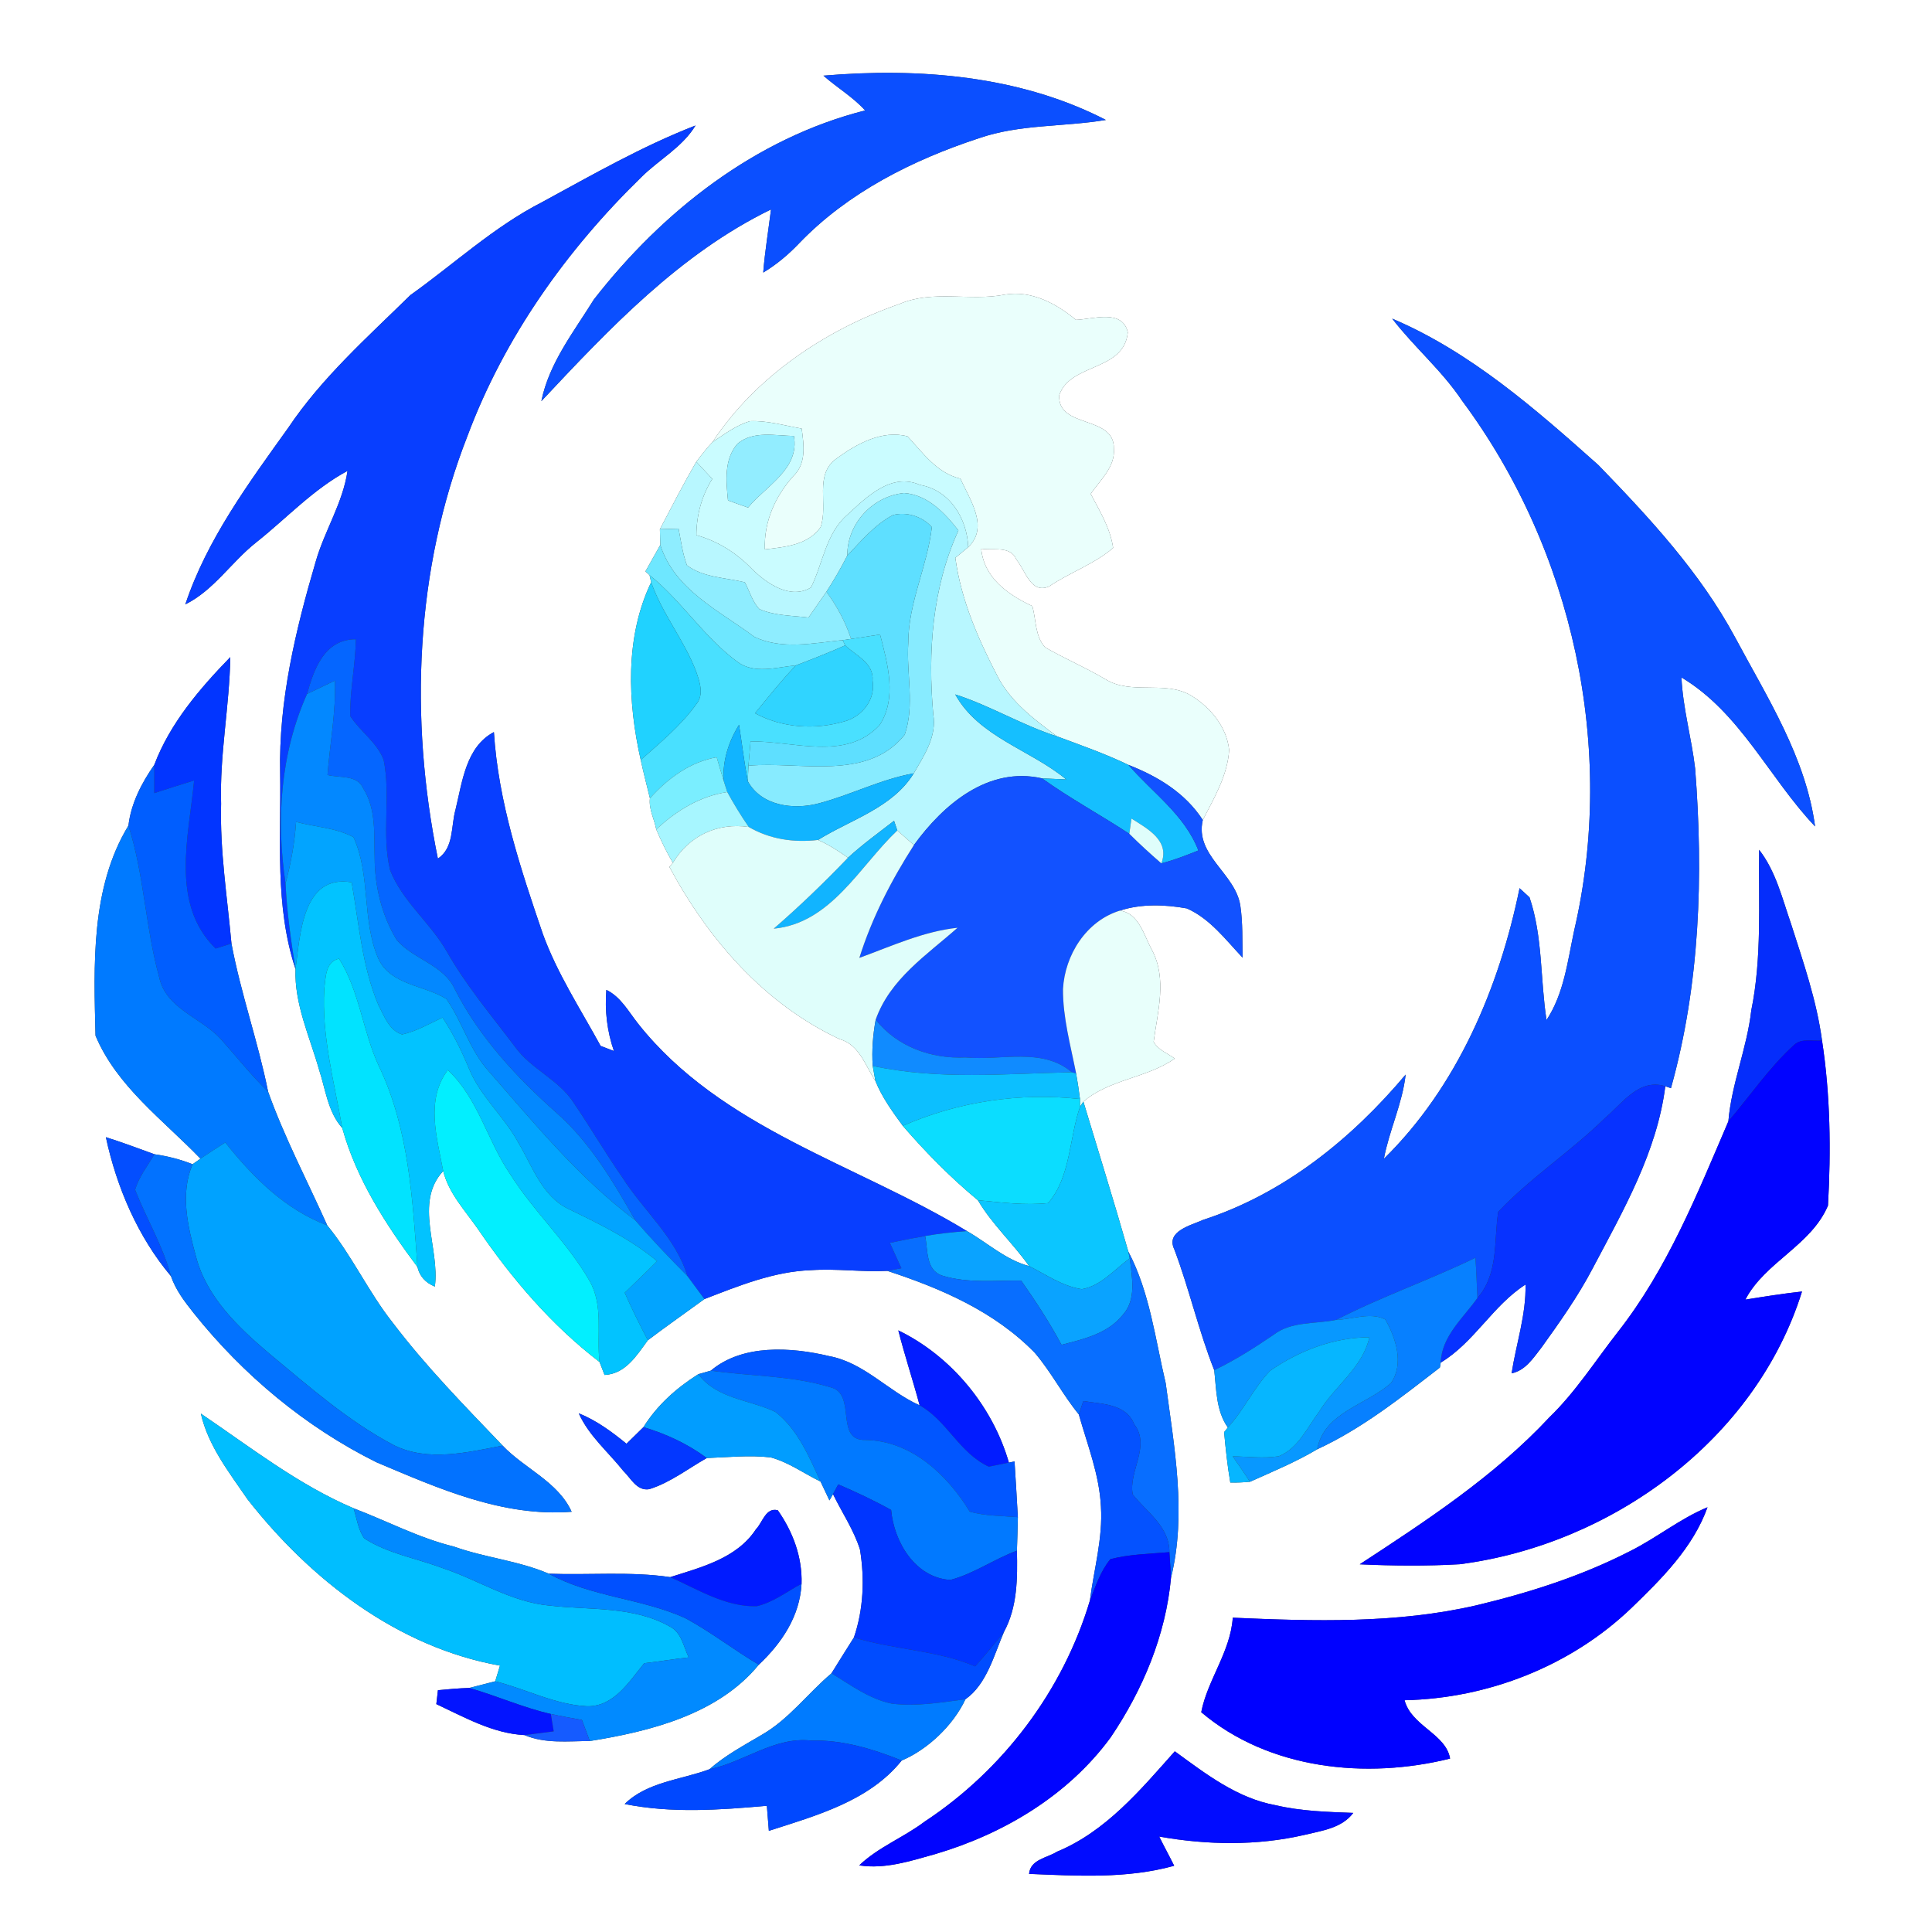 <?xml version="1.0" encoding="UTF-8" ?>
<!DOCTYPE svg PUBLIC "-//W3C//DTD SVG 1.1//EN" "http://www.w3.org/Graphics/SVG/1.1/DTD/svg11.dtd">
<svg width="250pt" height="250pt" viewBox="0 0 250 250" version="1.1" xmlns="http://www.w3.org/2000/svg">
<rect x="0" y="0" width="250" height="250" fill="#333333" stroke="none"/>
<g id="#ffffffff">
<path fill="#ffffff" opacity="1.00" d=" M 0.00 0.00 L 250.00 0.00 L 250.00 250.00 L 0.00 250.00 L 0.00 0.00 M 106.55 9.79 C 108.31 11.34 110.36 12.54 111.95 14.29 C 97.74 17.89 85.73 27.34 76.85 38.75 C 74.25 42.94 71.05 46.97 70.05 51.91 C 78.88 42.49 87.99 32.83 99.77 27.10 C 99.43 29.82 98.98 32.53 98.76 35.27 C 100.50 34.23 102.05 32.91 103.44 31.45 C 109.75 24.89 118.11 20.70 126.66 17.89 C 131.96 16.05 137.63 16.44 143.10 15.52 C 131.93 9.76 118.90 8.74 106.55 9.79 M 70.14 26.16 C 63.92 29.34 58.77 34.15 53.11 38.18 C 47.56 43.63 41.65 48.86 37.29 55.37 C 32.18 62.51 26.77 69.81 23.98 78.21 C 27.68 76.37 29.94 72.73 33.12 70.21 C 37.05 67.10 40.51 63.32 44.97 60.93 C 44.36 65.10 41.99 68.68 40.85 72.68 C 38.24 81.56 36.05 90.70 36.25 100.01 C 36.38 108.47 35.53 117.24 38.24 125.40 C 38.08 129.95 40.08 134.14 41.29 138.43 C 42.14 141.00 42.42 143.88 44.29 145.97 C 46.13 152.61 49.94 158.48 54.02 163.95 C 54.29 165.13 55.04 165.98 56.27 166.48 C 56.95 161.54 53.53 155.65 57.35 151.53 C 58.07 154.44 60.21 156.67 61.87 159.07 C 66.25 165.49 71.39 171.50 77.58 176.24 C 77.74 176.66 78.07 177.50 78.23 177.92 C 80.95 177.78 82.39 175.39 83.83 173.43 C 86.23 171.61 88.71 169.88 91.15 168.10 C 95.59 166.39 100.11 164.53 104.94 164.36 C 108.23 164.13 111.52 164.62 114.82 164.45 C 121.76 166.72 128.70 169.71 133.90 175.05 C 136.02 177.54 137.53 180.49 139.60 183.03 C 140.71 186.96 142.26 190.83 142.46 194.95 C 142.72 199.06 141.55 203.07 141.03 207.12 C 137.55 218.77 129.79 229.04 119.64 235.72 C 116.93 237.77 113.65 239.01 111.18 241.38 C 114.57 241.90 117.86 240.80 121.08 239.90 C 129.90 237.29 138.22 232.32 143.71 224.83 C 147.88 218.67 150.85 211.60 151.53 204.15 C 153.57 195.88 151.95 187.27 150.84 178.98 C 149.48 173.25 148.78 167.20 146.00 161.94 C 144.15 155.45 142.13 149.01 140.19 142.55 C 143.55 139.65 148.39 139.52 152.01 136.98 C 151.09 136.28 149.85 135.88 149.28 134.81 C 149.80 130.88 151.04 126.69 149.07 122.94 C 148.02 121.05 147.41 118.19 144.92 117.83 C 147.69 116.93 150.74 117.04 153.58 117.55 C 156.57 118.87 158.60 121.60 160.79 123.92 C 160.74 121.68 160.83 119.43 160.50 117.21 C 159.88 113.01 154.57 110.70 155.64 106.11 C 157.11 103.25 158.85 100.33 159.05 97.05 C 158.74 94.03 156.58 91.46 154.04 89.95 C 150.66 88.03 146.37 89.96 143.04 87.89 C 140.50 86.39 137.79 85.23 135.24 83.77 C 133.93 82.35 134.08 80.20 133.59 78.43 C 130.45 76.97 127.31 74.76 126.97 71.00 C 128.52 71.27 130.77 70.56 131.53 72.43 C 132.68 73.78 133.38 76.93 135.76 75.88 C 138.41 74.08 141.64 72.98 144.04 70.90 C 143.68 68.36 142.31 66.14 141.14 63.91 C 142.36 62.11 144.33 60.42 144.13 58.06 C 144.25 53.67 136.78 55.50 137.07 51.12 C 138.52 46.94 145.43 48.09 145.94 43.01 C 145.25 39.94 141.44 41.31 139.23 41.39 C 136.67 39.27 133.48 37.55 130.04 38.12 C 125.50 39.02 120.76 37.46 116.38 39.34 C 106.85 42.65 97.80 48.71 92.19 57.21 C 91.44 58.01 90.76 58.87 90.10 59.75 C 88.44 62.61 86.93 65.55 85.39 68.48 C 85.41 68.99 85.43 70.01 85.44 70.52 C 84.80 71.66 84.16 72.80 83.52 73.94 L 84.05 74.42 L 84.26 75.34 C 80.86 82.42 81.21 90.81 82.91 98.34 C 83.27 100.00 83.70 101.65 84.10 103.30 C 83.93 104.70 84.67 105.99 84.92 107.33 C 85.55 108.81 86.25 110.26 87.07 111.65 L 86.62 112.18 C 91.63 121.52 98.90 129.91 108.64 134.46 C 111.25 135.21 111.93 137.86 113.28 139.88 C 114.13 141.99 115.48 143.85 116.82 145.68 C 119.80 149.13 123.03 152.41 126.54 155.31 C 128.37 158.43 131.09 160.88 133.16 163.83 C 130.10 163.01 127.80 160.83 125.12 159.30 C 110.83 150.61 93.36 146.08 82.57 132.46 C 81.33 130.90 80.33 128.99 78.46 128.09 C 78.24 130.77 78.56 133.46 79.44 136.00 C 79.01 135.83 78.15 135.50 77.72 135.34 C 75.12 130.58 72.12 126.00 70.25 120.87 C 67.35 112.38 64.48 103.76 63.91 94.73 C 60.28 96.65 59.82 101.19 58.94 104.78 C 58.34 106.90 58.76 109.72 56.66 111.10 C 52.96 92.97 53.71 73.71 60.50 56.39 C 65.26 43.67 73.27 32.40 82.95 22.96 C 85.25 20.66 88.28 19.08 90.00 16.24 C 83.09 18.92 76.64 22.63 70.14 26.16 M 180.15 41.23 C 182.98 44.91 186.58 47.94 189.17 51.82 C 203.58 71.19 209.18 96.90 203.69 120.44 C 202.85 124.37 202.38 128.56 200.12 131.99 C 199.30 126.72 199.65 121.22 197.92 116.12 C 197.60 115.83 196.95 115.23 196.63 114.93 C 194.00 127.80 188.55 140.65 179.07 149.95 C 179.77 146.25 181.47 142.81 181.89 139.05 C 174.90 147.37 166.13 154.46 155.68 157.85 C 154.12 158.57 150.81 159.30 151.96 161.68 C 153.90 166.82 155.10 172.20 157.12 177.30 C 157.41 179.83 157.35 182.55 158.88 184.72 L 158.40 185.32 C 158.60 187.50 158.83 189.68 159.20 191.84 C 160.05 191.86 160.90 191.82 161.75 191.74 C 164.68 190.42 167.67 189.19 170.44 187.54 C 176.25 184.86 181.29 180.84 186.32 176.96 L 186.43 176.32 C 190.77 173.70 193.17 168.93 197.40 166.22 C 197.49 170.13 196.19 173.87 195.60 177.71 C 197.40 177.34 198.42 175.71 199.47 174.37 C 201.84 171.07 204.20 167.74 206.09 164.13 C 210.04 156.65 214.41 149.09 215.49 140.56 L 216.22 140.81 C 219.98 127.37 220.43 113.29 219.35 99.45 C 218.89 95.50 217.76 91.64 217.58 87.66 C 225.19 92.20 228.94 100.70 234.87 106.94 C 233.68 98.02 228.69 90.27 224.53 82.49 C 220.00 74.06 213.44 67.01 206.83 60.18 C 198.70 52.93 190.27 45.53 180.15 41.23 M 19.97 98.96 C 18.33 101.30 16.95 103.97 16.62 106.83 C 11.71 114.90 12.14 124.90 12.36 134.01 C 15.09 140.55 21.13 144.94 25.94 149.93 C 25.69 150.11 25.17 150.47 24.92 150.65 C 23.33 150.02 21.67 149.60 19.99 149.36 C 17.90 148.60 15.82 147.82 13.70 147.15 C 15.09 153.63 17.84 160.05 22.12 165.13 C 22.73 166.92 23.90 168.45 25.07 169.92 C 31.46 177.92 39.53 184.66 48.72 189.22 C 56.72 192.60 65.06 196.32 73.97 195.62 C 72.21 191.73 67.88 190.05 65.04 187.06 C 60.12 181.92 55.13 176.84 50.83 171.17 C 47.68 167.20 45.54 162.46 42.35 158.57 C 39.77 152.81 36.82 147.21 34.69 141.26 C 33.40 134.80 31.16 128.57 29.95 122.09 C 29.41 116.07 28.44 110.07 28.61 104.00 C 28.41 97.65 29.70 91.38 29.80 85.03 C 25.84 89.11 22.00 93.59 19.97 98.96 M 227.63 109.96 C 227.54 116.90 228.01 123.92 226.61 130.77 C 226.06 135.64 224.06 140.22 223.65 145.10 C 219.62 154.51 215.75 164.20 209.37 172.33 C 206.45 176.06 203.90 180.10 200.48 183.41 C 193.38 191.02 184.60 196.76 175.95 202.42 C 180.26 202.62 184.59 202.66 188.90 202.41 C 208.51 199.87 227.18 186.35 233.18 167.12 C 230.72 167.39 228.28 167.78 225.85 168.17 C 228.38 163.31 234.36 161.17 236.54 156.00 C 236.94 148.89 236.85 141.68 235.77 134.64 C 235.07 129.45 233.34 124.48 231.75 119.51 C 230.61 116.24 229.80 112.75 227.63 109.96 M 116.24 172.15 C 117.07 175.41 118.13 178.60 119.00 181.85 C 114.92 180.03 111.84 176.33 107.30 175.48 C 102.35 174.30 96.06 173.91 91.98 177.36 C 91.57 177.47 90.76 177.70 90.36 177.82 C 87.55 179.59 85.03 181.83 83.26 184.67 C 82.72 185.21 81.62 186.28 81.07 186.82 C 79.17 185.27 77.18 183.80 74.89 182.88 C 76.19 185.79 78.70 187.88 80.65 190.33 C 81.63 191.27 82.39 192.96 84.01 192.70 C 86.72 191.86 89.01 190.05 91.46 188.67 C 94.22 188.57 97.00 188.26 99.75 188.59 C 102.06 189.23 104.04 190.67 106.18 191.72 C 106.47 192.33 107.05 193.54 107.33 194.15 L 107.79 193.34 C 108.95 195.73 110.48 197.96 111.28 200.51 C 111.90 204.28 111.74 208.24 110.50 211.88 C 109.53 213.42 108.55 214.97 107.59 216.53 C 104.51 219.13 102.08 222.49 98.53 224.51 C 96.22 225.88 93.83 227.15 91.80 228.94 C 88.13 230.31 83.73 230.57 80.83 233.44 C 86.92 234.66 93.10 234.21 99.23 233.67 C 99.29 234.48 99.43 236.10 99.49 236.91 C 105.63 234.93 112.48 233.06 116.68 227.81 C 119.99 226.42 123.33 223.30 124.93 219.88 C 127.71 217.92 128.62 214.15 129.93 211.13 C 131.66 207.94 131.67 204.20 131.59 200.66 C 131.64 199.21 131.68 197.77 131.71 196.32 C 131.59 193.92 131.42 191.51 131.28 189.11 L 130.55 189.26 C 128.45 181.97 123.09 175.47 116.24 172.15 M 25.99 182.92 C 26.94 187.10 29.67 190.55 32.04 194.02 C 40.18 204.41 51.46 213.17 64.70 215.53 C 64.50 216.20 64.29 216.88 64.08 217.56 C 63.24 217.77 61.56 218.21 60.72 218.42 C 59.37 218.46 58.02 218.58 56.67 218.71 C 56.62 219.16 56.51 220.06 56.46 220.51 C 60.10 222.21 63.77 224.31 67.87 224.52 C 70.55 225.66 73.50 225.29 76.32 225.29 C 84.18 224.03 92.93 221.83 98.19 215.41 C 101.16 212.62 103.50 209.13 103.72 204.94 C 103.83 201.49 102.60 198.22 100.65 195.43 C 99.07 195.02 98.68 197.02 97.82 197.88 C 95.36 201.65 90.74 202.80 86.72 204.08 C 81.60 203.32 76.24 203.83 71.02 203.64 C 67.10 201.95 62.77 201.57 58.75 200.13 C 54.22 199.02 50.09 196.82 45.75 195.17 C 38.56 192.10 32.40 187.26 25.99 182.92 M 210.88 200.74 C 204.62 203.95 197.86 206.10 191.03 207.73 C 180.70 210.11 170.04 209.79 159.52 209.33 C 159.22 213.76 156.23 217.41 155.44 221.56 C 164.21 228.99 176.79 230.26 187.64 227.56 C 187.11 224.36 182.63 223.35 181.75 220.01 C 192.56 219.78 203.28 215.58 211.11 208.07 C 215.02 204.29 219.08 200.26 220.95 195.04 C 217.37 196.52 214.35 199.02 210.88 200.74 M 136.77 239.61 C 135.50 240.42 133.33 240.60 133.16 242.48 C 139.42 242.74 145.83 243.13 151.94 241.43 C 151.31 240.16 150.62 238.91 150.00 237.65 C 156.20 238.75 162.62 238.86 168.78 237.44 C 171.03 236.89 173.62 236.58 175.11 234.59 C 171.74 234.46 168.34 234.37 165.05 233.59 C 160.08 232.69 156.00 229.52 152.02 226.62 C 147.58 231.61 143.10 236.99 136.77 239.61 Z" />
</g>
<g id="#0b4fffff">
<path fill="#0b4fff" opacity="1.00" d=" M 106.55 9.79 C 118.90 8.74 131.93 9.76 143.10 15.52 C 137.63 16.44 131.96 16.05 126.66 17.89 C 118.11 20.70 109.75 24.89 103.44 31.45 C 102.05 32.91 100.50 34.23 98.76 35.27 C 98.98 32.53 99.43 29.82 99.77 27.10 C 87.99 32.83 78.88 42.49 70.05 51.91 C 71.05 46.97 74.25 42.94 76.85 38.75 C 85.73 27.34 97.74 17.89 111.95 14.29 C 110.36 12.54 108.31 11.34 106.55 9.79 Z" />
<path fill="#0b4fff" opacity="1.00" d=" M 180.15 41.23 C 190.27 45.53 198.70 52.93 206.83 60.18 C 213.44 67.01 220.00 74.06 224.53 82.49 C 228.69 90.27 233.68 98.02 234.87 106.94 C 228.94 100.70 225.19 92.20 217.58 87.66 C 217.76 91.64 218.89 95.50 219.35 99.45 C 220.43 113.29 219.98 127.37 216.22 140.81 L 215.49 140.56 C 212.08 139.50 209.93 142.78 207.68 144.68 C 203.30 148.98 198.08 152.36 193.87 156.81 C 193.29 160.59 193.94 164.80 191.18 167.96 C 191.10 166.22 191.04 164.48 190.92 162.75 C 185.00 165.63 178.76 167.77 172.91 170.79 C 170.17 171.35 167.07 170.94 164.75 172.76 C 162.30 174.42 159.80 176.02 157.12 177.30 C 155.10 172.20 153.90 166.82 151.96 161.68 C 150.81 159.30 154.12 158.57 155.68 157.85 C 166.13 154.46 174.90 147.37 181.89 139.05 C 181.47 142.81 179.77 146.25 179.07 149.95 C 188.55 140.65 194.00 127.80 196.63 114.93 C 196.95 115.23 197.60 115.83 197.92 116.12 C 199.65 121.22 199.30 126.72 200.12 131.99 C 202.38 128.56 202.85 124.37 203.69 120.44 C 209.18 96.90 203.58 71.19 189.17 51.82 C 186.58 47.94 182.98 44.91 180.15 41.23 Z" />
</g>
<g id="#083effff">
<path fill="#083eff" opacity="1.00" d=" M 70.14 26.16 C 76.64 22.63 83.09 18.92 90.00 16.24 C 88.28 19.08 85.25 20.66 82.95 22.96 C 73.27 32.40 65.26 43.67 60.50 56.39 C 53.71 73.71 52.96 92.97 56.66 111.10 C 58.76 109.72 58.34 106.90 58.94 104.78 C 59.82 101.19 60.28 96.65 63.91 94.73 C 64.48 103.76 67.35 112.38 70.25 120.87 C 72.12 126.00 75.12 130.58 77.72 135.34 C 78.15 135.50 79.01 135.83 79.44 136.00 C 78.56 133.46 78.24 130.77 78.46 128.09 C 80.33 128.99 81.33 130.90 82.57 132.46 C 93.36 146.08 110.83 150.61 125.12 159.30 C 123.31 159.44 121.50 159.62 119.71 159.94 C 118.18 160.21 116.66 160.50 115.15 160.83 C 115.65 161.92 116.14 163.01 116.64 164.11 C 116.18 164.20 115.27 164.36 114.82 164.45 C 111.52 164.62 108.23 164.13 104.94 164.36 C 100.11 164.53 95.59 166.39 91.15 168.10 C 90.41 167.11 89.68 166.12 88.96 165.13 C 87.43 160.12 83.31 156.71 80.57 152.42 C 78.37 149.26 76.43 145.93 74.26 142.74 C 72.33 139.69 68.69 138.35 66.61 135.42 C 63.58 131.39 60.31 127.53 57.81 123.12 C 55.68 119.39 52.06 116.64 50.48 112.60 C 49.35 107.93 50.59 103.04 49.65 98.34 C 48.80 96.07 46.61 94.66 45.31 92.65 C 45.27 89.33 45.99 86.05 46.05 82.72 C 42.00 82.71 40.63 86.55 39.73 89.80 C 36.29 97.50 35.71 106.04 36.95 114.32 C 37.12 118.04 37.66 121.72 38.24 125.40 C 35.53 117.24 36.38 108.47 36.25 100.01 C 36.05 90.70 38.24 81.56 40.85 72.68 C 41.99 68.68 44.36 65.10 44.97 60.93 C 40.51 63.32 37.05 67.10 33.12 70.21 C 29.94 72.73 27.68 76.37 23.98 78.21 C 26.77 69.81 32.18 62.51 37.29 55.37 C 41.65 48.86 47.56 43.63 53.11 38.18 C 58.77 34.15 63.92 29.34 70.14 26.16 Z" />
</g>
<g id="#eafffcff">
<path fill="#eafffc" opacity="1.00" d=" M 116.38 39.34 C 120.76 37.46 125.50 39.02 130.04 38.12 C 133.48 37.55 136.67 39.27 139.23 41.39 C 141.44 41.31 145.25 39.94 145.94 43.01 C 145.43 48.09 138.52 46.94 137.07 51.12 C 136.78 55.50 144.25 53.67 144.13 58.06 C 144.33 60.42 142.36 62.11 141.14 63.91 C 142.31 66.14 143.68 68.36 144.04 70.90 C 141.64 72.98 138.41 74.08 135.76 75.88 C 133.38 76.93 132.68 73.78 131.53 72.43 C 130.77 70.56 128.52 71.27 126.97 71.00 C 127.31 74.76 130.45 76.97 133.59 78.43 C 134.08 80.20 133.93 82.35 135.24 83.77 C 137.79 85.23 140.50 86.39 143.04 87.89 C 146.37 89.96 150.66 88.03 154.04 89.95 C 156.58 91.46 158.74 94.03 159.05 97.05 C 158.85 100.33 157.11 103.25 155.64 106.11 C 153.39 102.62 149.81 100.45 146.02 98.98 C 143.03 97.54 139.89 96.44 136.79 95.29 C 133.93 93.18 130.96 90.95 129.22 87.78 C 126.65 82.87 124.37 77.72 123.62 72.18 C 124.03 71.83 124.87 71.15 125.29 70.80 C 128.02 68.18 125.48 64.66 124.28 61.94 C 121.22 61.21 119.45 58.62 117.44 56.47 C 114.19 55.59 110.84 57.43 108.28 59.31 C 105.28 61.38 107.22 65.34 106.18 68.22 C 104.55 70.54 101.54 70.79 98.97 71.09 C 98.85 67.52 100.28 64.28 102.62 61.65 C 104.38 59.99 104.02 57.60 103.74 55.46 C 101.52 55.07 99.30 54.40 97.03 54.50 C 95.24 55.04 93.73 56.19 92.19 57.21 C 97.80 48.71 106.85 42.65 116.38 39.34 Z" />
</g>
<g id="#cafcffff">
<path fill="#cafcff" opacity="1.00" d=" M 92.19 57.21 C 93.73 56.19 95.24 55.04 97.03 54.50 C 99.30 54.40 101.52 55.07 103.74 55.46 C 104.02 57.60 104.38 59.99 102.62 61.65 C 100.28 64.28 98.85 67.52 98.97 71.09 C 101.54 70.79 104.55 70.54 106.18 68.22 C 107.22 65.34 105.28 61.38 108.28 59.31 C 110.84 57.43 114.19 55.59 117.44 56.47 C 119.45 58.62 121.22 61.21 124.28 61.94 C 125.48 64.66 128.02 68.18 125.29 70.80 C 125.14 67.10 122.93 63.43 119.05 62.75 C 115.33 61.11 112.14 64.31 109.64 66.62 C 106.85 69.03 106.50 72.89 104.94 76.02 C 102.28 77.63 99.24 75.52 97.34 73.66 C 95.34 71.58 92.91 70.02 90.11 69.25 C 90.13 66.67 90.79 64.17 92.17 61.97 C 91.48 61.23 90.79 60.49 90.10 59.75 C 90.76 58.87 91.44 58.01 92.19 57.21 M 95.44 57.41 C 93.66 59.44 93.96 62.27 94.20 64.75 C 95.06 65.07 95.92 65.38 96.80 65.68 C 99.13 62.86 103.50 60.69 102.73 56.42 C 100.32 56.38 97.46 55.71 95.44 57.41 Z" />
</g>
<g id="#92edffff">
<path fill="#92edff" opacity="1.00" d=" M 95.44 57.41 C 97.46 55.71 100.32 56.38 102.73 56.42 C 103.50 60.69 99.13 62.86 96.80 65.68 C 95.92 65.38 95.06 65.07 94.20 64.75 C 93.96 62.27 93.66 59.44 95.44 57.41 Z" />
</g>
<g id="#b8f7ffff">
<path fill="#b8f7ff" opacity="1.00" d=" M 90.10 59.75 C 90.79 60.49 91.48 61.23 92.17 61.97 C 90.79 64.17 90.13 66.67 90.11 69.25 C 92.91 70.02 95.34 71.58 97.34 73.66 C 99.24 75.52 102.28 77.63 104.94 76.02 C 106.50 72.89 106.85 69.03 109.64 66.62 C 112.14 64.31 115.33 61.11 119.05 62.75 C 122.93 63.43 125.14 67.10 125.29 70.80 C 124.87 71.15 124.03 71.83 123.62 72.18 C 124.37 77.72 126.65 82.87 129.22 87.78 C 130.96 90.95 133.93 93.18 136.79 95.29 C 132.24 93.84 128.15 91.31 123.61 89.86 C 126.66 95.38 133.33 97.01 137.97 100.86 C 137.18 100.82 135.62 100.75 134.84 100.72 C 127.86 99.14 122.06 104.11 118.26 109.35 C 117.72 108.88 116.65 107.93 116.11 107.46 C 116.01 107.15 115.80 106.52 115.69 106.21 C 113.68 107.77 111.61 109.26 109.73 110.99 C 108.50 110.12 107.23 109.29 105.85 108.69 C 110.08 106.05 115.50 104.54 118.24 100.07 C 119.59 97.74 121.26 95.26 120.76 92.42 C 120.05 84.35 120.62 76.10 124.02 68.64 C 122.25 66.37 120.05 64.03 116.99 63.80 C 112.91 64.21 109.61 67.75 109.64 71.89 C 108.82 73.50 107.92 75.06 106.94 76.57 C 106.17 77.69 105.39 78.79 104.62 79.91 C 102.50 79.65 100.27 79.69 98.27 78.82 C 97.35 77.86 97.00 76.50 96.38 75.35 C 93.87 74.73 91.03 74.76 88.89 73.15 C 88.33 71.63 88.11 70.00 87.81 68.41 C 87.21 68.43 86.00 68.46 85.39 68.48 C 86.93 65.55 88.44 62.61 90.10 59.75 Z" />
</g>
<g id="#87ebffff">
<path fill="#87ebff" opacity="1.00" d=" M 109.64 71.89 C 109.61 67.75 112.91 64.21 116.99 63.80 C 120.05 64.03 122.25 66.37 124.02 68.64 C 120.62 76.10 120.05 84.35 120.76 92.42 C 121.26 95.26 119.59 97.74 118.24 100.07 C 113.97 100.83 110.10 102.87 105.93 103.96 C 102.69 104.82 98.51 104.30 96.76 101.08 C 96.78 100.58 96.83 99.58 96.85 99.08 C 103.55 98.48 112.20 101.15 117.07 95.07 C 118.39 91.27 117.27 87.15 117.53 83.21 C 117.52 78.03 120.00 73.30 120.58 68.21 C 119.39 66.84 117.27 66.16 115.52 66.66 C 113.18 67.91 111.44 69.99 109.64 71.89 Z" />
</g>
<g id="#5edfffff">
<path fill="#5edfff" opacity="1.00" d=" M 115.52 66.66 C 117.27 66.16 119.39 66.84 120.58 68.21 C 120.00 73.30 117.52 78.03 117.53 83.21 C 117.27 87.15 118.39 91.27 117.07 95.07 C 112.20 101.15 103.55 98.48 96.85 99.08 C 96.92 98.29 97.06 96.73 97.12 95.94 C 102.64 95.86 109.45 98.53 113.81 93.84 C 116.11 90.36 114.86 85.85 113.88 82.11 C 112.63 82.30 111.38 82.50 110.13 82.68 C 109.41 80.48 108.30 78.44 106.94 76.57 C 107.92 75.06 108.82 73.50 109.64 71.89 C 111.44 69.99 113.18 67.91 115.52 66.66 Z" />
</g>
<g id="#8eedffff">
<path fill="#8eedff" opacity="1.00" d=" M 85.39 68.48 C 86.00 68.46 87.21 68.43 87.81 68.41 C 88.11 70.00 88.33 71.63 88.89 73.15 C 91.03 74.76 93.87 74.73 96.38 75.35 C 97.00 76.50 97.35 77.86 98.27 78.82 C 100.27 79.69 102.50 79.65 104.62 79.91 C 105.39 78.79 106.17 77.69 106.94 76.57 C 108.30 78.44 109.41 80.48 110.13 82.68 L 109.04 82.83 C 105.29 83.21 101.17 84.11 97.62 82.41 C 93.07 79.01 87.31 76.35 85.44 70.52 C 85.43 70.01 85.41 68.99 85.39 68.48 Z" />
</g>
<g id="#6ee7ffff">
<path fill="#6ee7ff" opacity="1.00" d=" M 85.44 70.52 C 87.31 76.35 93.07 79.01 97.62 82.41 C 101.17 84.11 105.29 83.21 109.04 82.83 L 109.36 83.51 C 107.27 84.45 105.13 85.28 102.99 86.10 C 100.51 86.33 97.61 87.28 95.41 85.63 C 91.09 82.46 88.22 77.77 84.05 74.42 L 83.52 73.94 C 84.16 72.80 84.80 71.66 85.44 70.52 Z" />
</g>
<g id="#49e0ffff">
<path fill="#49e0ff" opacity="1.00" d=" M 84.05 74.42 C 88.22 77.77 91.09 82.46 95.41 85.63 C 97.61 87.28 100.51 86.33 102.99 86.10 C 101.11 88.06 99.42 90.19 97.70 92.29 C 101.24 94.22 105.53 94.47 109.37 93.32 C 111.62 92.66 113.32 90.47 112.91 88.07 C 113.10 85.78 110.74 84.83 109.36 83.51 L 109.04 82.83 L 110.13 82.68 C 111.38 82.50 112.63 82.30 113.88 82.11 C 114.86 85.85 116.11 90.36 113.81 93.84 C 109.45 98.53 102.64 95.86 97.12 95.94 C 97.06 96.73 96.92 98.29 96.85 99.08 C 96.83 99.58 96.78 100.58 96.76 101.08 C 96.30 98.66 96.01 96.22 95.63 93.79 C 94.28 95.96 93.50 98.42 93.63 100.99 C 93.32 99.99 93.03 98.99 92.74 97.99 C 89.27 98.60 86.41 100.73 84.10 103.30 C 83.70 101.65 83.27 100.00 82.91 98.34 C 85.45 96.08 88.12 93.89 90.11 91.11 C 91.13 89.87 90.53 88.21 90.08 86.89 C 88.54 82.84 85.69 79.44 84.26 75.34 L 84.05 74.42 Z" />
</g>
<g id="#20d2ffff">
<path fill="#20d2ff" opacity="1.00" d=" M 82.91 98.34 C 81.21 90.81 80.86 82.42 84.26 75.34 C 85.69 79.44 88.54 82.84 90.08 86.89 C 90.53 88.21 91.13 89.87 90.11 91.11 C 88.12 93.89 85.45 96.08 82.91 98.34 Z" />
</g>
<g id="#0566ffff">
<path fill="#0566ff" opacity="1.00" d=" M 39.73 89.80 C 40.63 86.55 42.00 82.71 46.05 82.72 C 45.99 86.05 45.27 89.33 45.31 92.65 C 46.61 94.66 48.80 96.07 49.65 98.34 C 50.59 103.04 49.35 107.93 50.48 112.60 C 52.06 116.64 55.68 119.39 57.81 123.12 C 60.31 127.53 63.58 131.39 66.61 135.42 C 68.69 138.35 72.33 139.69 74.26 142.74 C 76.43 145.93 78.37 149.26 80.57 152.42 C 83.31 156.71 87.43 160.12 88.96 165.13 C 86.63 162.78 84.34 160.40 82.19 157.89 C 79.35 152.90 76.37 147.84 72.02 144.01 C 66.85 139.41 62.05 134.26 58.88 128.05 C 57.43 124.82 53.51 124.17 51.34 121.64 C 49.40 118.46 48.49 114.69 48.48 110.98 C 48.39 107.96 48.70 104.68 46.99 102.00 C 46.21 100.22 43.93 100.69 42.38 100.28 C 42.69 96.21 43.48 92.17 43.34 88.07 C 42.13 88.64 40.93 89.22 39.73 89.80 Z" />
</g>
<g id="#30d4ffff">
<path fill="#30d4ff" opacity="1.00" d=" M 102.99 86.10 C 105.13 85.28 107.27 84.45 109.36 83.51 C 110.74 84.83 113.10 85.78 112.91 88.07 C 113.32 90.47 111.62 92.66 109.37 93.32 C 105.53 94.47 101.24 94.22 97.70 92.29 C 99.42 90.19 101.11 88.06 102.99 86.10 Z" />
</g>
<g id="#0235ffff">
<path fill="#0235ff" opacity="1.00" d=" M 19.97 98.96 C 22.00 93.59 25.84 89.11 29.80 85.03 C 29.70 91.38 28.41 97.65 28.61 104.00 C 28.44 110.07 29.41 116.07 29.95 122.09 C 29.44 122.25 28.41 122.58 27.90 122.74 C 22.00 116.96 24.43 108.22 25.12 100.99 C 23.39 101.52 21.67 102.08 19.96 102.63 C 19.96 101.41 19.96 100.19 19.97 98.96 Z" />
</g>
<g id="#0388ffff">
<path fill="#0388ff" opacity="1.00" d=" M 39.73 89.80 C 40.93 89.22 42.13 88.64 43.34 88.07 C 43.48 92.17 42.69 96.21 42.38 100.28 C 43.93 100.69 46.21 100.22 46.99 102.00 C 48.70 104.68 48.39 107.96 48.48 110.98 C 48.49 114.69 49.40 118.46 51.34 121.64 C 53.51 124.17 57.43 124.82 58.88 128.05 C 62.05 134.26 66.85 139.41 72.02 144.01 C 76.37 147.84 79.35 152.90 82.19 157.89 C 74.96 152.48 69.21 145.44 63.30 138.68 C 60.79 135.95 59.85 132.25 57.76 129.26 C 54.88 127.46 50.55 127.49 48.96 124.05 C 46.79 119.07 48.00 113.27 45.74 108.33 C 43.47 107.10 40.77 107.02 38.31 106.35 C 38.14 109.05 37.64 111.71 36.95 114.32 C 35.71 106.04 36.29 97.50 39.73 89.80 Z" />
</g>
<g id="#15bfffff">
<path fill="#15bfff" opacity="1.00" d=" M 123.61 89.86 C 128.15 91.31 132.24 93.84 136.79 95.29 C 139.89 96.44 143.03 97.54 146.02 98.98 C 149.14 102.59 153.30 105.44 155.07 110.05 C 153.50 110.68 151.92 111.30 150.28 111.72 C 151.42 108.76 148.47 107.23 146.41 105.92 C 146.34 106.41 146.20 107.40 146.13 107.89 C 142.40 105.44 138.47 103.32 134.84 100.72 C 135.62 100.75 137.18 100.82 137.97 100.86 C 133.33 97.01 126.66 95.38 123.61 89.86 Z" />
</g>
<g id="#11b4ffff">
<path fill="#11b4ff" opacity="1.00" d=" M 93.63 100.99 C 93.50 98.42 94.28 95.96 95.63 93.79 C 96.01 96.22 96.30 98.66 96.76 101.08 C 98.51 104.30 102.69 104.82 105.93 103.96 C 110.10 102.87 113.97 100.83 118.24 100.07 C 115.50 104.54 110.08 106.05 105.85 108.69 C 102.74 109.06 99.61 108.60 96.89 107.01 C 95.88 105.55 94.96 104.04 94.11 102.49 C 93.99 102.12 93.75 101.37 93.63 100.99 Z" />
<path fill="#11b4ff" opacity="1.00" d=" M 109.73 110.99 C 111.61 109.26 113.68 107.77 115.69 106.21 C 115.80 106.52 116.01 107.15 116.11 107.46 C 111.20 112.11 107.56 119.45 100.12 120.17 C 103.47 117.27 106.66 114.19 109.73 110.99 Z" />
</g>
<g id="#7aeeffff">
<path fill="#7aeeff" opacity="1.00" d=" M 84.10 103.30 C 86.41 100.73 89.27 98.60 92.74 97.99 C 93.03 98.99 93.32 99.99 93.63 100.99 C 93.75 101.37 93.99 102.12 94.11 102.49 C 90.55 103.03 87.50 104.91 84.92 107.33 C 84.67 105.99 83.93 104.70 84.10 103.30 Z" />
</g>
<g id="#005effff">
<path fill="#005eff" opacity="1.00" d=" M 16.62 106.83 C 16.95 103.97 18.33 101.30 19.97 98.96 C 19.96 100.19 19.96 101.41 19.96 102.63 C 21.67 102.08 23.39 101.52 25.12 100.99 C 24.43 108.22 22.00 116.96 27.90 122.74 C 28.41 122.58 29.44 122.25 29.95 122.09 C 31.16 128.57 33.40 134.80 34.69 141.26 C 32.48 139.13 30.59 136.71 28.55 134.43 C 25.99 131.65 21.44 130.53 20.59 126.41 C 18.81 119.98 18.66 113.21 16.62 106.83 Z" />
</g>
<g id="#1252ffff">
<path fill="#1252ff" opacity="1.00" d=" M 146.02 98.98 C 149.81 100.45 153.39 102.62 155.64 106.11 C 154.57 110.70 159.88 113.01 160.50 117.21 C 160.83 119.43 160.74 121.68 160.79 123.92 C 158.60 121.60 156.57 118.87 153.58 117.55 C 150.74 117.04 147.69 116.93 144.92 117.83 C 140.55 119.17 137.79 123.58 137.55 127.99 C 137.53 131.69 138.54 135.29 139.25 138.90 L 138.70 138.75 C 134.85 135.48 129.52 137.27 124.95 136.83 C 120.53 137.04 116.11 135.47 113.31 131.95 C 115.17 126.68 119.92 123.58 123.91 120.05 C 119.45 120.53 115.37 122.43 111.20 123.95 C 112.83 118.77 115.34 113.91 118.26 109.35 C 122.06 104.11 127.86 99.14 134.84 100.72 C 138.47 103.32 142.40 105.44 146.13 107.89 C 147.46 109.21 148.85 110.48 150.28 111.72 C 151.92 111.30 153.50 110.68 155.07 110.05 C 153.30 105.44 149.14 102.59 146.02 98.98 Z" />
</g>
<g id="#a7f6ffff">
<path fill="#a7f6ff" opacity="1.00" d=" M 84.92 107.33 C 87.50 104.91 90.55 103.03 94.11 102.49 C 94.96 104.04 95.88 105.55 96.89 107.01 C 92.85 106.41 89.15 108.16 87.07 111.65 C 86.25 110.26 85.55 108.81 84.92 107.33 Z" />
</g>
<g id="#02a4ffff">
<path fill="#02a4ff" opacity="1.00" d=" M 38.31 106.35 C 40.77 107.02 43.47 107.10 45.74 108.33 C 48.00 113.27 46.79 119.07 48.96 124.05 C 50.55 127.49 54.88 127.46 57.76 129.26 C 59.85 132.25 60.79 135.95 63.30 138.68 C 69.21 145.44 74.96 152.48 82.19 157.89 C 84.34 160.40 86.63 162.78 88.96 165.13 C 89.68 166.12 90.41 167.11 91.15 168.10 C 88.71 169.88 86.23 171.61 83.83 173.43 C 82.77 171.41 81.75 169.36 80.84 167.28 C 82.23 165.91 83.66 164.59 85.03 163.19 C 81.57 160.32 77.54 158.36 73.52 156.42 C 70.12 154.75 68.90 150.92 67.08 147.88 C 65.27 144.49 62.20 141.93 60.71 138.34 C 59.75 136.02 58.65 133.76 57.26 131.67 C 55.56 132.47 53.90 133.44 52.04 133.86 C 50.35 133.35 49.71 131.45 48.96 130.04 C 46.84 125.01 46.45 119.49 45.50 114.17 C 39.12 113.08 38.84 121.02 38.24 125.40 C 37.66 121.72 37.12 118.04 36.95 114.32 C 37.64 111.71 38.14 109.05 38.31 106.35 Z" />
</g>
<g id="#dffefbff">
<path fill="#dffefb" opacity="1.00" d=" M 146.41 105.92 C 148.47 107.23 151.42 108.76 150.28 111.72 C 148.85 110.48 147.46 109.21 146.13 107.89 C 146.20 107.40 146.34 106.41 146.41 105.92 Z" />
<path fill="#dffefb" opacity="1.00" d=" M 87.07 111.65 C 89.15 108.16 92.85 106.41 96.89 107.01 C 99.61 108.60 102.74 109.06 105.85 108.69 C 107.23 109.29 108.50 110.12 109.73 110.99 C 106.66 114.19 103.47 117.27 100.12 120.17 C 107.56 119.45 111.20 112.11 116.11 107.46 C 116.65 107.93 117.72 108.88 118.26 109.35 C 115.34 113.91 112.83 118.77 111.20 123.95 C 115.37 122.43 119.45 120.53 123.91 120.05 C 119.92 123.58 115.17 126.68 113.31 131.95 C 112.96 133.92 112.79 135.93 112.93 137.93 C 113.02 138.42 113.19 139.39 113.28 139.88 C 111.93 137.86 111.25 135.21 108.64 134.46 C 98.90 129.91 91.63 121.52 86.62 112.18 L 87.07 111.65 Z" />
</g>
<g id="#007affff">
<path fill="#007aff" opacity="1.00" d=" M 12.36 134.01 C 12.14 124.90 11.71 114.90 16.62 106.83 C 18.66 113.21 18.81 119.98 20.59 126.41 C 21.44 130.53 25.99 131.65 28.55 134.43 C 30.59 136.71 32.48 139.13 34.69 141.26 C 36.82 147.21 39.77 152.81 42.35 158.57 C 36.88 156.50 32.72 152.33 29.15 147.84 C 28.08 148.52 27.00 149.22 25.94 149.93 C 21.13 144.94 15.09 140.55 12.36 134.01 Z" />
</g>
<g id="#052dfbff">
<path fill="#052dfb" opacity="1.00" d=" M 227.63 109.96 C 229.80 112.75 230.61 116.24 231.75 119.51 C 233.34 124.48 235.07 129.45 235.77 134.64 C 234.56 134.76 233.13 134.30 232.15 135.22 C 228.92 138.15 226.47 141.80 223.65 145.10 C 224.06 140.22 226.06 135.64 226.61 130.77 C 228.01 123.92 227.54 116.90 227.63 109.96 Z" />
</g>
<g id="#02c3ffff">
<path fill="#02c3ff" opacity="1.00" d=" M 38.24 125.40 C 38.84 121.02 39.12 113.08 45.50 114.17 C 46.45 119.49 46.84 125.01 48.96 130.04 C 49.71 131.45 50.35 133.35 52.04 133.86 C 53.90 133.44 55.56 132.47 57.26 131.67 C 58.65 133.76 59.75 136.02 60.71 138.34 C 62.20 141.93 65.27 144.49 67.08 147.88 C 68.90 150.92 70.12 154.75 73.52 156.42 C 77.54 158.36 81.57 160.32 85.03 163.19 C 83.66 164.59 82.23 165.91 80.84 167.28 C 81.75 169.36 82.77 171.41 83.83 173.43 C 82.39 175.39 80.95 177.78 78.23 177.92 C 78.07 177.50 77.74 176.66 77.58 176.24 C 77.17 172.74 78.13 168.92 76.27 165.72 C 73.41 160.74 69.08 156.82 66.03 151.96 C 63.05 147.62 61.89 142.15 57.95 138.46 C 55.03 142.33 56.55 147.23 57.35 151.53 C 53.53 155.65 56.95 161.54 56.27 166.48 C 55.04 165.98 54.29 165.13 54.02 163.95 C 53.39 155.17 52.90 146.04 49.04 137.98 C 46.93 133.47 46.55 128.30 43.87 124.05 C 42.07 124.46 42.16 126.50 41.96 127.96 C 41.60 134.05 43.25 140.01 44.29 145.97 C 42.42 143.88 42.14 141.00 41.29 138.43 C 40.08 134.14 38.08 129.95 38.24 125.40 Z" />
</g>
<g id="#e8fffbff">
<path fill="#e8fffb" opacity="1.00" d=" M 137.55 127.99 C 137.79 123.58 140.55 119.17 144.92 117.83 C 147.41 118.19 148.02 121.05 149.07 122.94 C 151.04 126.69 149.80 130.88 149.28 134.81 C 149.85 135.88 151.09 136.28 152.01 136.98 C 148.39 139.52 143.55 139.65 140.19 142.55 L 139.76 143.20 L 139.75 142.21 C 139.61 141.10 139.44 140.00 139.25 138.90 C 138.54 135.29 137.53 131.69 137.55 127.99 Z" />
</g>
<g id="#01e3ffff">
<path fill="#01e3ff" opacity="1.00" d=" M 41.96 127.96 C 42.16 126.50 42.07 124.46 43.87 124.05 C 46.55 128.30 46.93 133.47 49.04 137.98 C 52.90 146.04 53.39 155.17 54.02 163.95 C 49.94 158.48 46.13 152.61 44.29 145.97 C 43.25 140.01 41.60 134.05 41.96 127.96 Z" />
</g>
<g id="#108bffff">
<path fill="#108bff" opacity="1.00" d=" M 112.93 137.93 C 112.79 135.93 112.96 133.92 113.31 131.95 C 116.11 135.47 120.53 137.04 124.95 136.83 C 129.52 137.27 134.85 135.48 138.70 138.75 C 130.11 138.93 121.41 139.77 112.93 137.93 Z" />
</g>
<g id="#0103ffff">
<path fill="#0103ff" opacity="1.00" d=" M 232.15 135.22 C 233.13 134.30 234.56 134.76 235.77 134.64 C 236.85 141.68 236.94 148.89 236.54 156.00 C 234.36 161.17 228.38 163.31 225.85 168.17 C 228.28 167.78 230.72 167.39 233.18 167.12 C 227.18 186.35 208.51 199.87 188.90 202.41 C 184.59 202.66 180.26 202.62 175.95 202.42 C 184.60 196.76 193.38 191.02 200.48 183.41 C 203.90 180.10 206.45 176.06 209.37 172.33 C 215.75 164.20 219.62 154.51 223.65 145.10 C 226.47 141.80 228.92 138.15 232.15 135.22 Z" />
</g>
<g id="#0cbfffff">
<path fill="#0cbfff" opacity="1.00" d=" M 112.93 137.93 C 121.41 139.77 130.11 138.93 138.70 138.75 L 139.25 138.90 C 139.44 140.00 139.61 141.10 139.75 142.21 C 131.92 141.36 124.04 142.53 116.82 145.68 C 115.48 143.85 114.13 141.99 113.28 139.88 C 113.19 139.39 113.02 138.42 112.93 137.93 Z" />
</g>
<g id="#02efffff">
<path fill="#02efff" opacity="1.00" d=" M 57.35 151.53 C 56.55 147.23 55.03 142.33 57.95 138.46 C 61.89 142.15 63.05 147.62 66.03 151.96 C 69.08 156.82 73.41 160.74 76.27 165.72 C 78.13 168.92 77.17 172.74 77.58 176.24 C 71.39 171.50 66.25 165.49 61.87 159.07 C 60.21 156.67 58.07 154.44 57.35 151.53 Z" />
</g>
<g id="#0732ffff">
<path fill="#0732ff" opacity="1.00" d=" M 207.68 144.68 C 209.93 142.78 212.08 139.50 215.49 140.56 C 214.41 149.09 210.04 156.65 206.09 164.13 C 204.20 167.74 201.84 171.07 199.47 174.37 C 198.42 175.71 197.40 177.34 195.60 177.71 C 196.19 173.87 197.49 170.13 197.40 166.22 C 193.17 168.93 190.77 173.70 186.43 176.32 C 186.55 172.89 189.33 170.57 191.18 167.96 C 193.94 164.80 193.29 160.59 193.87 156.81 C 198.08 152.36 203.30 148.98 207.68 144.68 Z" />
</g>
<g id="#0bddffff">
<path fill="#0bddff" opacity="1.00" d=" M 116.82 145.68 C 124.04 142.53 131.92 141.36 139.75 142.21 L 139.76 143.20 C 138.34 147.31 138.55 152.30 135.63 155.68 C 132.60 156.00 129.56 155.59 126.54 155.31 C 123.03 152.41 119.80 149.13 116.82 145.68 Z" />
</g>
<g id="#0bc6ffff">
<path fill="#0bc6ff" opacity="1.00" d=" M 139.76 143.20 L 140.19 142.55 C 142.13 149.01 144.15 155.45 146.00 161.94 L 146.19 162.83 C 144.22 164.25 142.48 166.40 139.99 166.82 C 137.49 166.45 135.37 164.94 133.16 163.83 C 131.09 160.88 128.37 158.43 126.54 155.31 C 129.56 155.59 132.60 156.00 135.63 155.68 C 138.55 152.30 138.34 147.31 139.76 143.20 Z" />
</g>
<g id="#034effff">
<path fill="#034eff" opacity="1.00" d=" M 13.70 147.15 C 15.82 147.82 17.90 148.60 19.99 149.36 C 19.10 150.85 17.99 152.26 17.48 153.95 C 18.95 157.71 21.08 161.20 22.12 165.13 C 17.84 160.05 15.09 153.63 13.70 147.15 Z" />
</g>
<g id="#00a2ffff">
<path fill="#00a2ff" opacity="1.00" d=" M 25.94 149.93 C 27.00 149.22 28.08 148.52 29.15 147.84 C 32.72 152.33 36.88 156.50 42.35 158.57 C 45.54 162.46 47.68 167.20 50.83 171.17 C 55.13 176.84 60.12 181.92 65.04 187.06 C 60.46 187.94 55.40 189.19 50.99 187.02 C 45.05 183.90 39.99 179.41 34.85 175.16 C 30.84 171.76 26.73 167.87 25.36 162.60 C 24.31 158.74 23.27 154.51 24.92 150.65 C 25.17 150.47 25.69 150.11 25.94 149.93 Z" />
</g>
<g id="#0272ffff">
<path fill="#0272ff" opacity="1.00" d=" M 19.99 149.36 C 21.67 149.60 23.33 150.02 24.92 150.65 C 23.27 154.51 24.31 158.74 25.36 162.60 C 26.73 167.87 30.84 171.76 34.85 175.16 C 39.99 179.41 45.05 183.90 50.99 187.02 C 55.40 189.19 60.46 187.94 65.04 187.06 C 67.88 190.05 72.21 191.73 73.97 195.62 C 65.06 196.32 56.72 192.60 48.72 189.22 C 39.53 184.66 31.46 177.92 25.07 169.92 C 23.90 168.45 22.73 166.92 22.12 165.13 C 21.08 161.20 18.95 157.71 17.48 153.95 C 17.99 152.26 19.10 150.85 19.99 149.36 Z" />
</g>
<g id="#0aa3ffff">
<path fill="#0aa3ff" opacity="1.00" d=" M 119.71 159.94 C 121.50 159.62 123.31 159.44 125.12 159.30 C 127.80 160.83 130.10 163.01 133.16 163.83 C 135.37 164.94 137.49 166.45 139.99 166.82 C 142.48 166.40 144.22 164.25 146.19 162.83 C 146.48 165.27 147.11 168.20 145.23 170.21 C 143.30 172.59 140.18 173.29 137.36 174.02 C 135.81 171.13 134.02 168.38 132.14 165.71 C 128.74 165.68 125.23 166.08 121.93 165.07 C 119.75 164.35 120.09 161.73 119.71 159.94 Z" />
</g>
<g id="#086effff">
<path fill="#086eff" opacity="1.00" d=" M 115.15 160.83 C 116.66 160.50 118.18 160.21 119.71 159.94 C 120.09 161.73 119.75 164.35 121.93 165.07 C 125.23 166.08 128.74 165.68 132.14 165.71 C 134.02 168.38 135.81 171.13 137.36 174.02 C 140.18 173.29 143.30 172.59 145.23 170.21 C 147.11 168.20 146.48 165.27 146.19 162.83 L 146.00 161.94 C 148.78 167.20 149.48 173.25 150.84 178.98 C 151.95 187.27 153.57 195.88 151.53 204.15 C 151.48 203.33 151.37 201.68 151.32 200.85 C 151.32 197.52 148.43 195.72 146.58 193.39 C 145.97 190.41 148.96 187.14 146.76 184.29 C 145.72 181.63 142.55 181.68 140.18 181.30 C 140.04 181.73 139.74 182.60 139.60 183.03 C 137.53 180.49 136.02 177.54 133.90 175.05 C 128.70 169.71 121.76 166.72 114.82 164.45 C 115.27 164.36 116.18 164.20 116.64 164.11 C 116.14 163.01 115.65 161.92 115.15 160.83 Z" />
</g>
<g id="#0780ffff">
<path fill="#0780ff" opacity="1.00" d=" M 172.91 170.79 C 178.76 167.77 185.00 165.63 190.92 162.75 C 191.04 164.48 191.10 166.22 191.18 167.96 C 189.33 170.57 186.55 172.89 186.43 176.32 L 186.32 176.96 C 181.29 180.84 176.25 184.86 170.44 187.54 C 171.34 182.73 176.84 181.81 180.00 178.95 C 181.72 176.47 180.61 173.11 179.25 170.73 C 177.33 169.75 174.98 170.74 172.91 170.79 Z" />
</g>
<g id="#0898ffff">
<path fill="#0898ff" opacity="1.00" d=" M 172.91 170.79 C 174.98 170.74 177.33 169.75 179.25 170.73 C 180.61 173.11 181.72 176.47 180.00 178.95 C 176.84 181.81 171.34 182.73 170.44 187.54 C 167.67 189.19 164.68 190.42 161.75 191.74 C 161.02 190.63 160.27 189.54 159.51 188.45 C 161.49 188.48 163.50 188.75 165.47 188.44 C 167.99 187.42 169.15 184.73 170.69 182.68 C 172.71 179.34 176.31 177.02 177.20 173.04 C 172.59 173.06 168.11 174.77 164.35 177.38 C 162.23 179.59 160.95 182.46 158.88 184.72 C 157.35 182.55 157.41 179.83 157.12 177.30 C 159.80 176.02 162.30 174.42 164.75 172.76 C 167.07 170.94 170.17 171.35 172.91 170.79 Z" />
</g>
<g id="#021cffff">
<path fill="#021cff" opacity="1.00" d=" M 116.24 172.15 C 123.09 175.47 128.45 181.97 130.55 189.26 C 129.90 189.39 128.60 189.66 127.95 189.79 C 124.15 188.04 122.54 183.83 119.00 181.85 C 118.13 178.60 117.07 175.41 116.24 172.15 Z" />
</g>
<g id="#06b6ffff">
<path fill="#06b6ff" opacity="1.00" d=" M 164.35 177.38 C 168.11 174.77 172.59 173.06 177.20 173.04 C 176.31 177.02 172.71 179.34 170.69 182.68 C 169.15 184.73 167.99 187.42 165.47 188.44 C 163.50 188.75 161.49 188.48 159.51 188.45 C 160.27 189.54 161.02 190.63 161.75 191.74 C 160.90 191.82 160.05 191.86 159.20 191.84 C 158.83 189.68 158.60 187.50 158.40 185.32 L 158.88 184.72 C 160.95 182.46 162.23 179.59 164.35 177.38 Z" />
</g>
<g id="#0156ffff">
<path fill="#0156ff" opacity="1.00" d=" M 91.98 177.36 C 96.06 173.91 102.35 174.30 107.30 175.48 C 111.84 176.33 114.92 180.03 119.00 181.85 C 122.54 183.83 124.15 188.04 127.95 189.79 C 128.60 189.66 129.90 189.39 130.55 189.26 L 131.28 189.11 C 131.42 191.51 131.59 193.92 131.71 196.32 C 129.63 196.14 127.51 196.18 125.49 195.61 C 122.57 190.82 117.91 186.42 111.97 186.33 C 107.97 186.43 110.89 180.41 107.52 179.53 C 102.50 177.98 97.15 178.10 91.98 177.36 Z" />
</g>
<g id="#0179ffff">
<path fill="#0179ff" opacity="1.00" d=" M 91.98 177.36 C 97.15 178.10 102.50 177.98 107.52 179.53 C 110.89 180.41 107.97 186.43 111.97 186.33 C 117.91 186.42 122.57 190.82 125.49 195.61 C 127.51 196.18 129.63 196.14 131.71 196.32 C 131.68 197.77 131.64 199.21 131.59 200.66 C 128.65 201.74 126.02 203.64 122.98 204.44 C 118.45 204.18 115.68 199.54 115.31 195.39 C 113.10 194.16 110.80 193.08 108.47 192.08 C 108.30 192.40 107.96 193.03 107.79 193.34 L 107.33 194.15 C 107.05 193.54 106.47 192.33 106.18 191.72 C 104.68 188.48 103.23 184.95 100.33 182.70 C 96.97 181.10 92.78 181.04 90.36 177.82 C 90.76 177.70 91.57 177.47 91.98 177.36 Z" />
</g>
<g id="#019dffff">
<path fill="#019dff" opacity="1.00" d=" M 83.26 184.67 C 85.03 181.83 87.55 179.59 90.36 177.82 C 92.78 181.04 96.97 181.10 100.33 182.70 C 103.23 184.95 104.68 188.48 106.18 191.72 C 104.04 190.67 102.06 189.23 99.75 188.59 C 97.00 188.26 94.22 188.57 91.46 188.67 C 88.99 186.84 86.20 185.54 83.26 184.67 Z" />
</g>
<g id="#0452ffff">
<path fill="#0452ff" opacity="1.00" d=" M 140.18 181.30 C 142.55 181.68 145.72 181.63 146.76 184.29 C 148.96 187.14 145.97 190.41 146.58 193.39 C 148.43 195.72 151.32 197.52 151.32 200.85 C 148.77 201.07 146.18 201.11 143.69 201.75 C 142.40 203.30 141.77 205.27 141.03 207.12 C 141.55 203.07 142.72 199.06 142.46 194.95 C 142.26 190.83 140.71 186.96 139.60 183.03 C 139.74 182.60 140.04 181.73 140.18 181.30 Z" />
</g>
<g id="#00beffff">
<path fill="#00beff" opacity="1.00" d=" M 25.99 182.92 C 32.40 187.26 38.56 192.10 45.75 195.17 C 46.17 196.47 46.33 197.93 47.14 199.07 C 50.19 201.04 53.87 201.63 57.23 202.90 C 61.91 204.44 66.19 207.35 71.20 207.77 C 76.36 208.36 81.93 207.81 86.63 210.45 C 88.18 211.20 88.44 213.06 89.12 214.47 C 87.19 214.67 85.29 215.01 83.36 215.22 C 81.41 217.59 79.45 220.85 75.97 220.79 C 71.82 220.59 68.06 218.55 64.08 217.56 C 64.29 216.88 64.50 216.20 64.70 215.53 C 51.46 213.17 40.18 204.41 32.04 194.02 C 29.67 190.55 26.94 187.10 25.99 182.92 Z" />
</g>
<g id="#0337ffff">
<path fill="#0337ff" opacity="1.00" d=" M 74.89 182.88 C 77.18 183.80 79.17 185.27 81.07 186.82 C 81.62 186.28 82.72 185.21 83.26 184.67 C 86.20 185.54 88.99 186.84 91.46 188.67 C 89.01 190.05 86.72 191.86 84.01 192.70 C 82.39 192.96 81.63 191.27 80.65 190.33 C 78.70 187.88 76.19 185.79 74.89 182.88 Z" />
</g>
<g id="#0035ffff">
<path fill="#0035ff" opacity="1.00" d=" M 108.47 192.08 C 110.80 193.08 113.10 194.16 115.31 195.39 C 115.68 199.54 118.45 204.18 122.98 204.44 C 126.02 203.64 128.65 201.74 131.59 200.66 C 131.67 204.20 131.66 207.94 129.93 211.13 C 128.75 212.68 127.47 214.16 126.19 215.63 C 121.19 213.50 115.65 213.50 110.50 211.88 C 111.74 208.24 111.90 204.28 111.28 200.51 C 110.48 197.96 108.95 195.73 107.79 193.34 C 107.96 193.03 108.30 192.40 108.47 192.08 Z" />
</g>
<g id="#018affff">
<path fill="#018aff" opacity="1.00" d=" M 45.75 195.17 C 50.09 196.82 54.22 199.02 58.75 200.13 C 62.77 201.57 67.10 201.95 71.02 203.64 C 76.52 206.67 83.00 206.81 88.67 209.38 C 91.98 211.16 94.95 213.50 98.19 215.41 C 92.93 221.83 84.18 224.03 76.32 225.29 C 76.07 224.61 75.55 223.25 75.30 222.56 C 73.96 222.32 72.61 222.08 71.28 221.79 C 67.67 220.97 64.28 219.43 60.72 218.42 C 61.56 218.21 63.24 217.77 64.08 217.56 C 68.06 218.55 71.82 220.59 75.97 220.79 C 79.45 220.85 81.41 217.59 83.36 215.22 C 85.29 215.01 87.19 214.67 89.12 214.47 C 88.44 213.06 88.18 211.20 86.63 210.45 C 81.93 207.81 76.36 208.36 71.20 207.77 C 66.19 207.35 61.91 204.44 57.23 202.90 C 53.87 201.63 50.19 201.04 47.14 199.07 C 46.33 197.93 46.17 196.47 45.75 195.17 Z" />
</g>
<g id="#001bffff">
<path fill="#001bff" opacity="1.00" d=" M 97.82 197.88 C 98.68 197.02 99.07 195.02 100.65 195.43 C 102.60 198.22 103.83 201.49 103.72 204.94 C 101.81 205.96 100.04 207.37 97.89 207.85 C 93.84 207.94 90.30 205.66 86.72 204.08 C 90.74 202.80 95.36 201.65 97.82 197.88 Z" />
</g>
<g id="#0001ffff">
<path fill="#0001ff" opacity="1.00" d=" M 210.88 200.74 C 214.35 199.02 217.37 196.52 220.95 195.04 C 219.08 200.26 215.02 204.29 211.11 208.07 C 203.28 215.58 192.56 219.78 181.75 220.01 C 182.63 223.35 187.11 224.36 187.64 227.56 C 176.79 230.26 164.21 228.99 155.44 221.56 C 156.23 217.41 159.22 213.76 159.52 209.33 C 170.04 209.79 180.70 210.11 191.03 207.73 C 197.86 206.10 204.62 203.95 210.88 200.74 Z" />
</g>
<g id="#0104ffff">
<path fill="#0104ff" opacity="1.00" d=" M 143.69 201.75 C 146.18 201.11 148.77 201.07 151.32 200.85 C 151.37 201.68 151.48 203.33 151.53 204.15 C 150.85 211.60 147.88 218.67 143.71 224.83 C 138.22 232.32 129.90 237.29 121.08 239.90 C 117.86 240.80 114.57 241.90 111.18 241.38 C 113.65 239.01 116.93 237.77 119.64 235.72 C 129.79 229.04 137.55 218.77 141.03 207.12 C 141.77 205.27 142.40 203.30 143.69 201.75 Z" />
</g>
<g id="#0050ffff">
<path fill="#0050ff" opacity="1.00" d=" M 71.02 203.64 C 76.24 203.83 81.60 203.32 86.72 204.08 C 90.30 205.66 93.84 207.94 97.89 207.85 C 100.04 207.37 101.81 205.96 103.72 204.94 C 103.50 209.13 101.16 212.62 98.19 215.41 C 94.95 213.50 91.98 211.16 88.67 209.38 C 83.00 206.81 76.52 206.67 71.02 203.64 Z" />
</g>
<g id="#004cffff">
<path fill="#004cff" opacity="1.00" d=" M 126.19 215.63 C 127.47 214.16 128.75 212.68 129.93 211.13 C 128.62 214.15 127.71 217.92 124.93 219.88 C 121.78 220.29 118.59 220.85 115.41 220.45 C 112.50 219.87 110.08 218.03 107.59 216.53 C 108.55 214.97 109.53 213.42 110.50 211.88 C 115.65 213.50 121.19 213.50 126.19 215.63 Z" />
</g>
<g id="#007bffff">
<path fill="#007bff" opacity="1.00" d=" M 98.53 224.51 C 102.08 222.49 104.51 219.13 107.59 216.53 C 110.08 218.03 112.50 219.87 115.41 220.45 C 118.59 220.85 121.78 220.29 124.93 219.88 C 123.33 223.30 119.99 226.42 116.68 227.81 C 112.94 226.31 109.03 225.12 104.97 225.23 C 100.19 224.70 96.30 228.02 91.80 228.94 C 93.83 227.15 96.22 225.88 98.53 224.51 Z" />
</g>
<g id="#0314ffff">
<path fill="#0314ff" opacity="1.00" d=" M 56.67 218.71 C 58.02 218.58 59.37 218.46 60.72 218.42 C 64.28 219.43 67.67 220.97 71.28 221.79 C 71.37 222.36 71.56 223.48 71.65 224.04 C 70.39 224.19 69.13 224.35 67.87 224.52 C 63.77 224.31 60.10 222.21 56.46 220.51 C 56.51 220.06 56.62 219.16 56.67 218.71 Z" />
</g>
<g id="#155bffff">
<path fill="#155bff" opacity="1.00" d=" M 71.28 221.79 C 72.61 222.08 73.96 222.32 75.30 222.56 C 75.55 223.25 76.07 224.61 76.32 225.29 C 73.50 225.29 70.55 225.66 67.87 224.52 C 69.13 224.35 70.39 224.19 71.65 224.04 C 71.56 223.48 71.37 222.36 71.28 221.79 Z" />
</g>
<g id="#0048ffff">
<path fill="#0048ff" opacity="1.00" d=" M 91.80 228.94 C 96.30 228.02 100.19 224.70 104.97 225.23 C 109.03 225.12 112.94 226.31 116.68 227.81 C 112.48 233.06 105.63 234.93 99.49 236.91 C 99.43 236.10 99.29 234.48 99.23 233.67 C 93.10 234.21 86.92 234.66 80.83 233.44 C 83.73 230.57 88.13 230.31 91.80 228.94 Z" />
</g>
<g id="#010cffff">
<path fill="#010cff" opacity="1.00" d=" M 136.77 239.61 C 143.10 236.99 147.58 231.61 152.02 226.62 C 156.00 229.52 160.08 232.69 165.05 233.59 C 168.34 234.37 171.74 234.46 175.11 234.59 C 173.62 236.58 171.03 236.89 168.78 237.44 C 162.62 238.86 156.20 238.75 150.00 237.65 C 150.62 238.91 151.31 240.16 151.94 241.43 C 145.83 243.13 139.42 242.74 133.16 242.48 C 133.33 240.60 135.50 240.42 136.77 239.61 Z" />
</g>
</svg>
